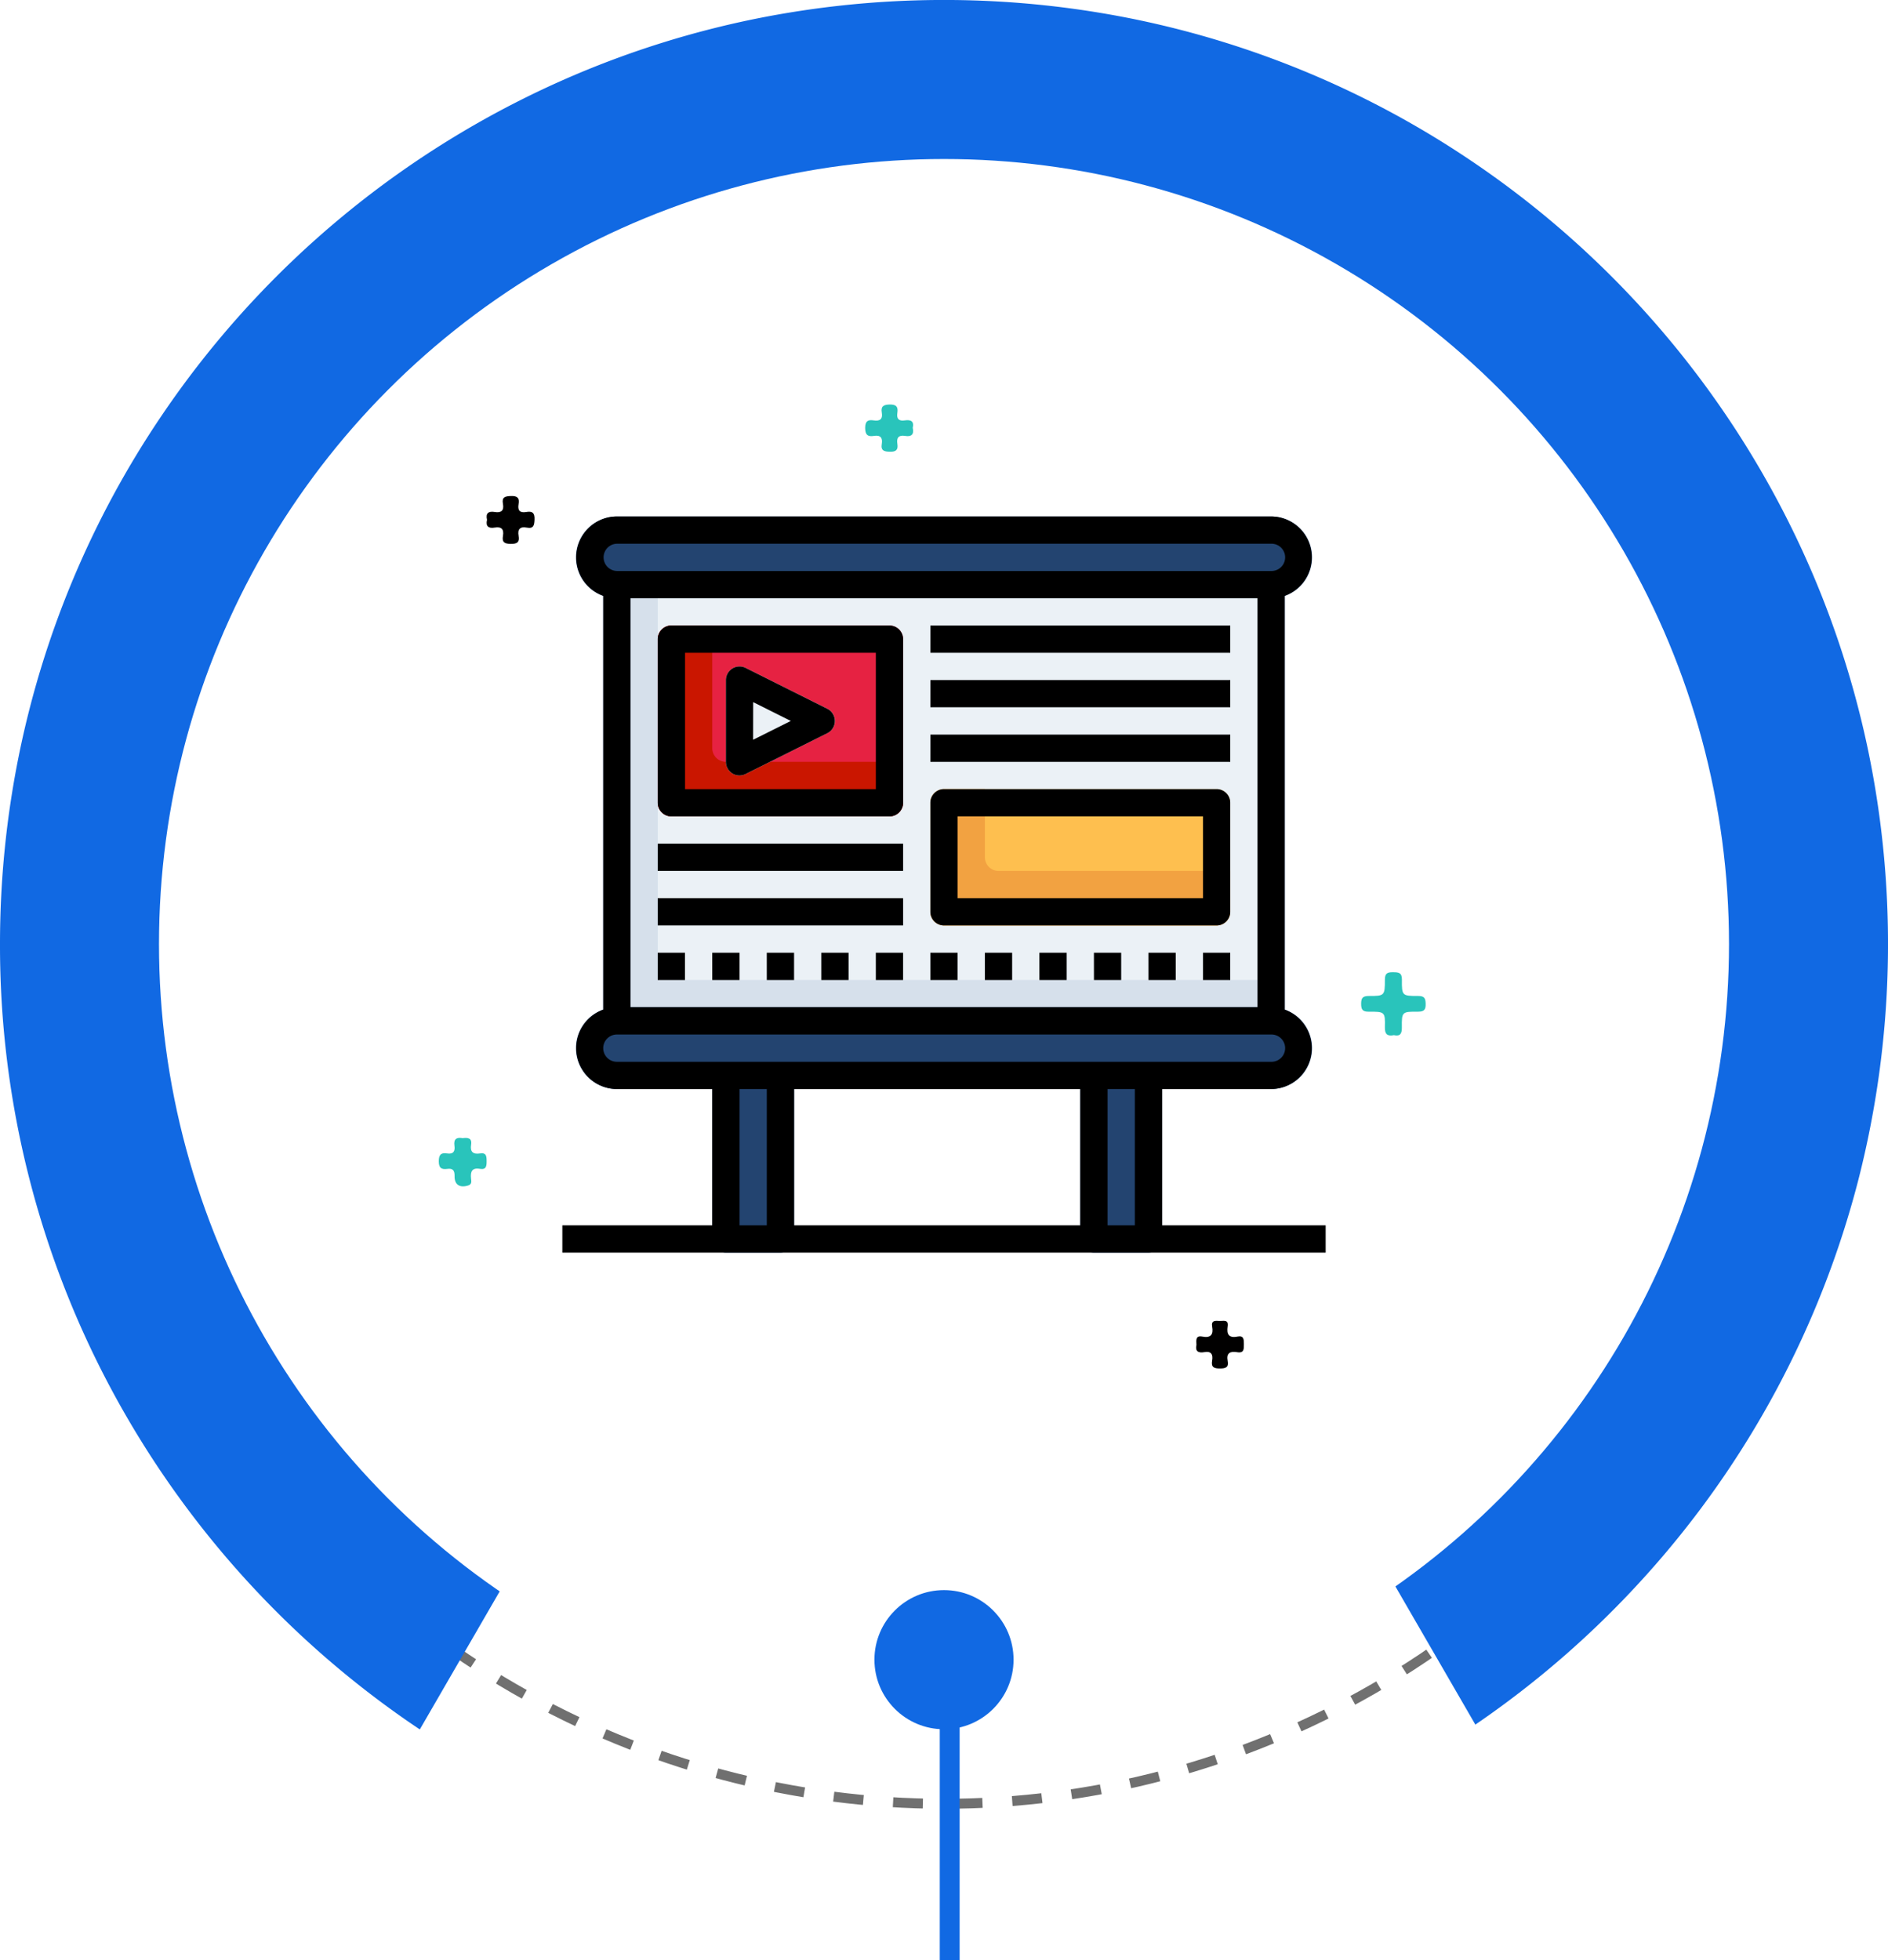 <svg xmlns="http://www.w3.org/2000/svg" xmlns:xlink="http://www.w3.org/1999/xlink" width="190" height="197.231" viewBox="0 0 190 197.231">
  <defs>
    <filter id="Elipse_4764" x="5.5" y="5.5" width="179" height="179" filterUnits="userSpaceOnUse">
      <feOffset input="SourceAlpha"/>
      <feGaussianBlur stdDeviation="3.5" result="blur"/>
      <feFlood flood-opacity="0.235"/>
      <feComposite operator="in" in2="blur"/>
      <feComposite in="SourceGraphic"/>
    </filter>
  </defs>
  <g id="Grupo_157849" data-name="Grupo 157849" transform="translate(-1019.5 -3422.999)">
    <g id="Grupo_157537" data-name="Grupo 157537" transform="translate(629.5 -3657.001)">
      <g id="Elipse_4767" data-name="Elipse 4767" transform="translate(398 7088)" fill="none" stroke="#707070" stroke-width="1" stroke-dasharray="3">
        <circle cx="87" cy="87" r="87" stroke="none"/>
        <circle cx="87" cy="87" r="86.5" fill="none"/>
      </g>
      <path id="Sustracción_5" data-name="Sustracción 5" d="M8227.248,11874.02h0a95.463,95.463,0,0,1-30.676-33.542A94.585,94.585,0,0,1,8185,11795a95.683,95.683,0,0,1,1.93-19.146,94.494,94.494,0,0,1,14.294-33.972,95.271,95.271,0,0,1,41.8-34.419,94.535,94.535,0,0,1,17.832-5.536,95.937,95.937,0,0,1,38.29,0,94.5,94.5,0,0,1,33.971,14.295,95.264,95.264,0,0,1,34.419,41.8,94.525,94.525,0,0,1,5.536,17.833,95.83,95.83,0,0,1-1.033,42.779,94.816,94.816,0,0,1-21.5,40,95.612,95.612,0,0,1-17.066,14.9L8280.5,11782l-53.252,92.02Z" transform="translate(-7795 -4620)" fill="#1169e3"/>
      <g transform="matrix(1, 0, 0, 1, 390, 7080)" filter="url(#Elipse_4764)">
        <circle id="Elipse_4764-2" data-name="Elipse 4764" cx="79" cy="79" r="79" transform="translate(16 16)" fill="#fff"/>
      </g>
    </g>
    <g id="Grupo_157534" data-name="Grupo 157534" transform="translate(629.5 -3544.001)">
      <g id="Grupo_156335" data-name="Grupo 156335" transform="translate(470 7127.001)">
        <circle id="Elipse_4765" data-name="Elipse 4765" cx="7" cy="7" r="7" transform="translate(8 0)" fill="#1169e3"/>
        <line id="Línea_142" data-name="Línea 142" y2="25.587" transform="translate(15.573 11.643)" fill="none" stroke="#1169e3" stroke-width="2"/>
      </g>
    </g>
    <g id="Grupo_157548" data-name="Grupo 157548" transform="translate(610 -3512.033)">
      <g id="Grupo_156600" data-name="Grupo 156600" transform="translate(453.654 6975.735)">
        <g id="Grupo_156595" data-name="Grupo 156595">
          <path id="Trazado_127053" data-name="Trazado 127053" d="M16.6,125.969c.665.148.819-.165.812-.786-.017-1.556.01-1.584,1.621-1.574.6,0,.786-.182.774-.775-.011-.553-.112-.81-.75-.807-1.616.006-1.657-.026-1.64-1.639.008-.73-.35-.743-.891-.749s-.821.085-.821.733c0,1.633-.033,1.662-1.628,1.656-.617,0-.763.22-.764.793s.145.793.762.789c1.626-.009,1.665.021,1.629,1.562-.017.715.247.924.9.8" transform="translate(79.511 -62.514)" fill="#29c4bb"/>
          <path id="Trazado_127054" data-name="Trazado 127054" d="M214.4,151.171c-.6-.114-.925.083-.827.757.082.564-.113.878-.737.781s-.834.129-.839.786c0,.689.276.847.863.768.561-.076.738.168.727.726-.018.874.523,1.209,1.368.945.4-.126.314-.446.288-.7-.07-.691.087-1.114.9-.975.631.107.67-.288.668-.773s-.02-.876-.661-.777c-.69.107-1.016-.146-.9-.874.109-.7-.337-.727-.852-.665" transform="translate(-211.994 -77.35)" fill="#29c4bb"/>
          <path id="Trazado_127055" data-name="Trazado 127055" d="M207.493,70.027c-.154.664.15.891.773.786.674-.114.949.163.83.833-.115.648.165.8.793.809.648.006.892-.185.779-.816-.121-.672.16-.949.827-.823.691.13.752-.232.778-.813.031-.683-.234-.861-.829-.757-.646.113-.887-.155-.778-.786.105-.6-.09-.848-.763-.824-.593.021-.936.105-.809.785s-.168.936-.831.824c-.623-.1-.926.118-.771.782" transform="translate(-202.635 -58.429)" fill="#010000"/>
          <path id="Trazado_127056" data-name="Trazado 127056" d="M51.816,187.408c-.145.62.16.847.78.735.727-.132.9.247.795.859-.116.681.214.787.812.783.572,0,.879-.133.759-.749-.158-.81.247-1.008.944-.889.715.122.682-.329.684-.819,0-.475-.01-.878-.656-.75-.869.172-1.091-.245-.974-1.023.112-.745-.455-.53-.834-.553-.4-.024-.848-.076-.731.57.145.8-.135,1.169-.981,1.007-.706-.135-.619.357-.6.829" transform="translate(24.436 -92.788)" fill="#010000"/>
          <path id="Trazado_127057" data-name="Trazado 127057" d="M126.55,18.174c.166-.707-.225-.845-.8-.759-.6.089-.837-.159-.746-.751s-.084-.861-.765-.847c-.626.013-.912.175-.8.817.111.659-.193.873-.811.781-.573-.086-.859.051-.863.751,0,.717.267.909.891.809.66-.105.883.2.781.811-.115.691.256.77.837.782.621.013.824-.221.732-.791-.1-.625.131-.91.783-.8.636.106.908-.156.766-.8" transform="translate(-78.852 -15.816)" fill="#29c4bb"/>
        </g>
        <g id="_46_advertising" data-name="46 advertising" transform="translate(8.437 6.265)">
          <path id="Trazado_130644" data-name="Trazado 130644" d="M75.587,55.639H7V9H75.587Z" transform="translate(1.115 1.487)" fill="#4e76bd"/>
          <path id="Trazado_130645" data-name="Trazado 130645" d="M72.1,55.639H9V9H72.1Z" transform="translate(1.859 1.487)" fill="#ebf1f6"/>
          <path id="Trazado_130646" data-name="Trazado 130646" d="M11.743,50.152V9H9V55.639H72.1V50.152Z" transform="translate(1.859 1.487)" fill="#d6e0eb"/>
          <path id="Trazado_130647" data-name="Trazado 130647" d="M60.268,46.372V62.833A1.372,1.372,0,0,1,58.9,64.2H53.409a1.372,1.372,0,0,1-1.372-1.372V46.372A1.372,1.372,0,0,1,53.409,45H58.9A1.372,1.372,0,0,1,60.268,46.372ZM21.859,45H16.372A1.372,1.372,0,0,0,15,46.372V62.833A1.372,1.372,0,0,0,16.372,64.2h5.487a1.372,1.372,0,0,0,1.372-1.372V46.372A1.372,1.372,0,0,0,21.859,45Z" transform="translate(4.089 14.87)" fill="#234470"/>
          <path id="Trazado_130648" data-name="Trazado 130648" d="M35.691,14.372V30.833A1.372,1.372,0,0,1,34.32,32.2H12.372A1.372,1.372,0,0,1,11,30.833V14.372A1.372,1.372,0,0,1,12.372,13H34.32A1.372,1.372,0,0,1,35.691,14.372Z" transform="translate(2.602 2.974)" fill="#e62242"/>
          <path id="Trazado_130649" data-name="Trazado 130649" d="M17.859,26.717a1.372,1.372,0,0,1-1.372-1.372V13H12.372A1.372,1.372,0,0,0,11,14.372V30.833A1.372,1.372,0,0,0,12.372,32.2H34.32a1.372,1.372,0,0,0,1.372-1.372V26.717Z" transform="translate(2.602 2.974)" fill="#ca1600"/>
          <path id="Trazado_130650" data-name="Trazado 130650" d="M26.974,21.486a1.372,1.372,0,0,1-.754,1.221l-8.23,4.115A1.365,1.365,0,0,1,16,25.6v-8.23a1.372,1.372,0,0,1,1.989-1.221l8.23,4.115A1.372,1.372,0,0,1,26.974,21.486Z" transform="translate(4.461 4.09)" fill="#ebf1f6"/>
          <path id="Trazado_130651" data-name="Trazado 130651" d="M61.178,26.372V37.346a1.372,1.372,0,0,1-1.372,1.372H32.372A1.372,1.372,0,0,1,31,37.346V26.372A1.372,1.372,0,0,1,32.372,25H59.807A1.372,1.372,0,0,1,61.178,26.372Z" transform="translate(10.037 7.435)" fill="#febf4f"/>
          <path id="Trazado_130652" data-name="Trazado 130652" d="M37.859,33.23a1.372,1.372,0,0,1-1.372-1.372V25H32.372A1.372,1.372,0,0,0,31,26.372V37.346a1.372,1.372,0,0,0,1.372,1.372H59.807a1.372,1.372,0,0,0,1.372-1.372V33.23Z" transform="translate(10.037 7.435)" fill="#f2a241"/>
          <path id="Trazado_130653" data-name="Trazado 130653" d="M5,9.115A4.115,4.115,0,0,1,9.115,5H74.959a4.115,4.115,0,1,1,0,8.23H9.115A4.115,4.115,0,0,1,5,9.115ZM74.959,54.383H9.115a4.115,4.115,0,0,0,0,8.23H74.959a4.115,4.115,0,1,0,0-8.23Z" transform="translate(0.372 0)" fill="#234470"/>
          <path id="Trazado_130654" data-name="Trazado 130654" d="M64.357,76.331V62.613H75.331A4.115,4.115,0,0,0,76.7,54.63V12.984A4.115,4.115,0,0,0,75.331,5H9.487a4.115,4.115,0,0,0-1.372,7.984V54.63a4.115,4.115,0,0,0,1.372,7.984h9.6V76.331H4v2.743H80.818V76.331Zm-53.5-63.1h63.1V54.383h-63.1ZM9.487,7.743H75.331a1.372,1.372,0,1,1,0,2.743H9.487a1.372,1.372,0,0,1,0-2.743ZM8.115,58.5a1.372,1.372,0,0,1,1.372-1.372H75.331a1.372,1.372,0,1,1,0,2.743H9.487A1.372,1.372,0,0,1,8.115,58.5Zm48.011,4.115V76.331H27.32V62.613ZM21.833,76.331V62.613h2.743V76.331Zm37.037,0V62.613h2.743V76.331ZM36.922,15.974H14.974A1.372,1.372,0,0,0,13.6,17.346V33.807a1.372,1.372,0,0,0,1.372,1.372H36.922a1.372,1.372,0,0,0,1.372-1.372V17.346A1.372,1.372,0,0,0,36.922,15.974ZM35.55,32.435h-19.2V18.717h19.2ZM21.106,30.857a1.365,1.365,0,0,0,1.344.055L30.68,26.8a1.372,1.372,0,0,0,0-2.442L22.45,20.24a1.372,1.372,0,0,0-1.989,1.221v8.23A1.372,1.372,0,0,0,21.106,30.857Zm2.1-7.174,3.786,1.893L23.2,27.469Zm17.833-7.709H71.216v2.743H41.037Zm0,5.487H71.216V24.2H41.037Zm0,5.487H71.216v2.743H41.037ZM13.6,37.922H38.294v2.743H13.6Zm0,5.487H38.294v2.743H13.6ZM69.844,32.435H42.409a1.372,1.372,0,0,0-1.372,1.372V44.781a1.372,1.372,0,0,0,1.372,1.372H69.844a1.372,1.372,0,0,0,1.372-1.372V33.807A1.372,1.372,0,0,0,69.844,32.435ZM68.472,43.409H43.781v-8.23H68.472ZM13.6,48.9h2.743v2.743H13.6Zm5.487,0h2.743v2.743H19.089Zm5.487,0H27.32v2.743H24.576Zm5.487,0h2.743v2.743H30.063Zm5.487,0h2.743v2.743H35.55Zm5.487,0h2.743v2.743H41.037Zm5.487,0h2.743v2.743H46.524Zm5.487,0h2.743v2.743H52.011Zm5.487,0h2.743v2.743H57.5Zm5.487,0h2.743v2.743H62.985Zm5.487,0h2.743v2.743H68.472Z"/>
        </g>
      </g>
      <rect id="Rectángulo_37298" data-name="Rectángulo 37298" width="119" height="119" transform="translate(446 6967)" fill="none"/>
    </g>
  </g>
</svg>
